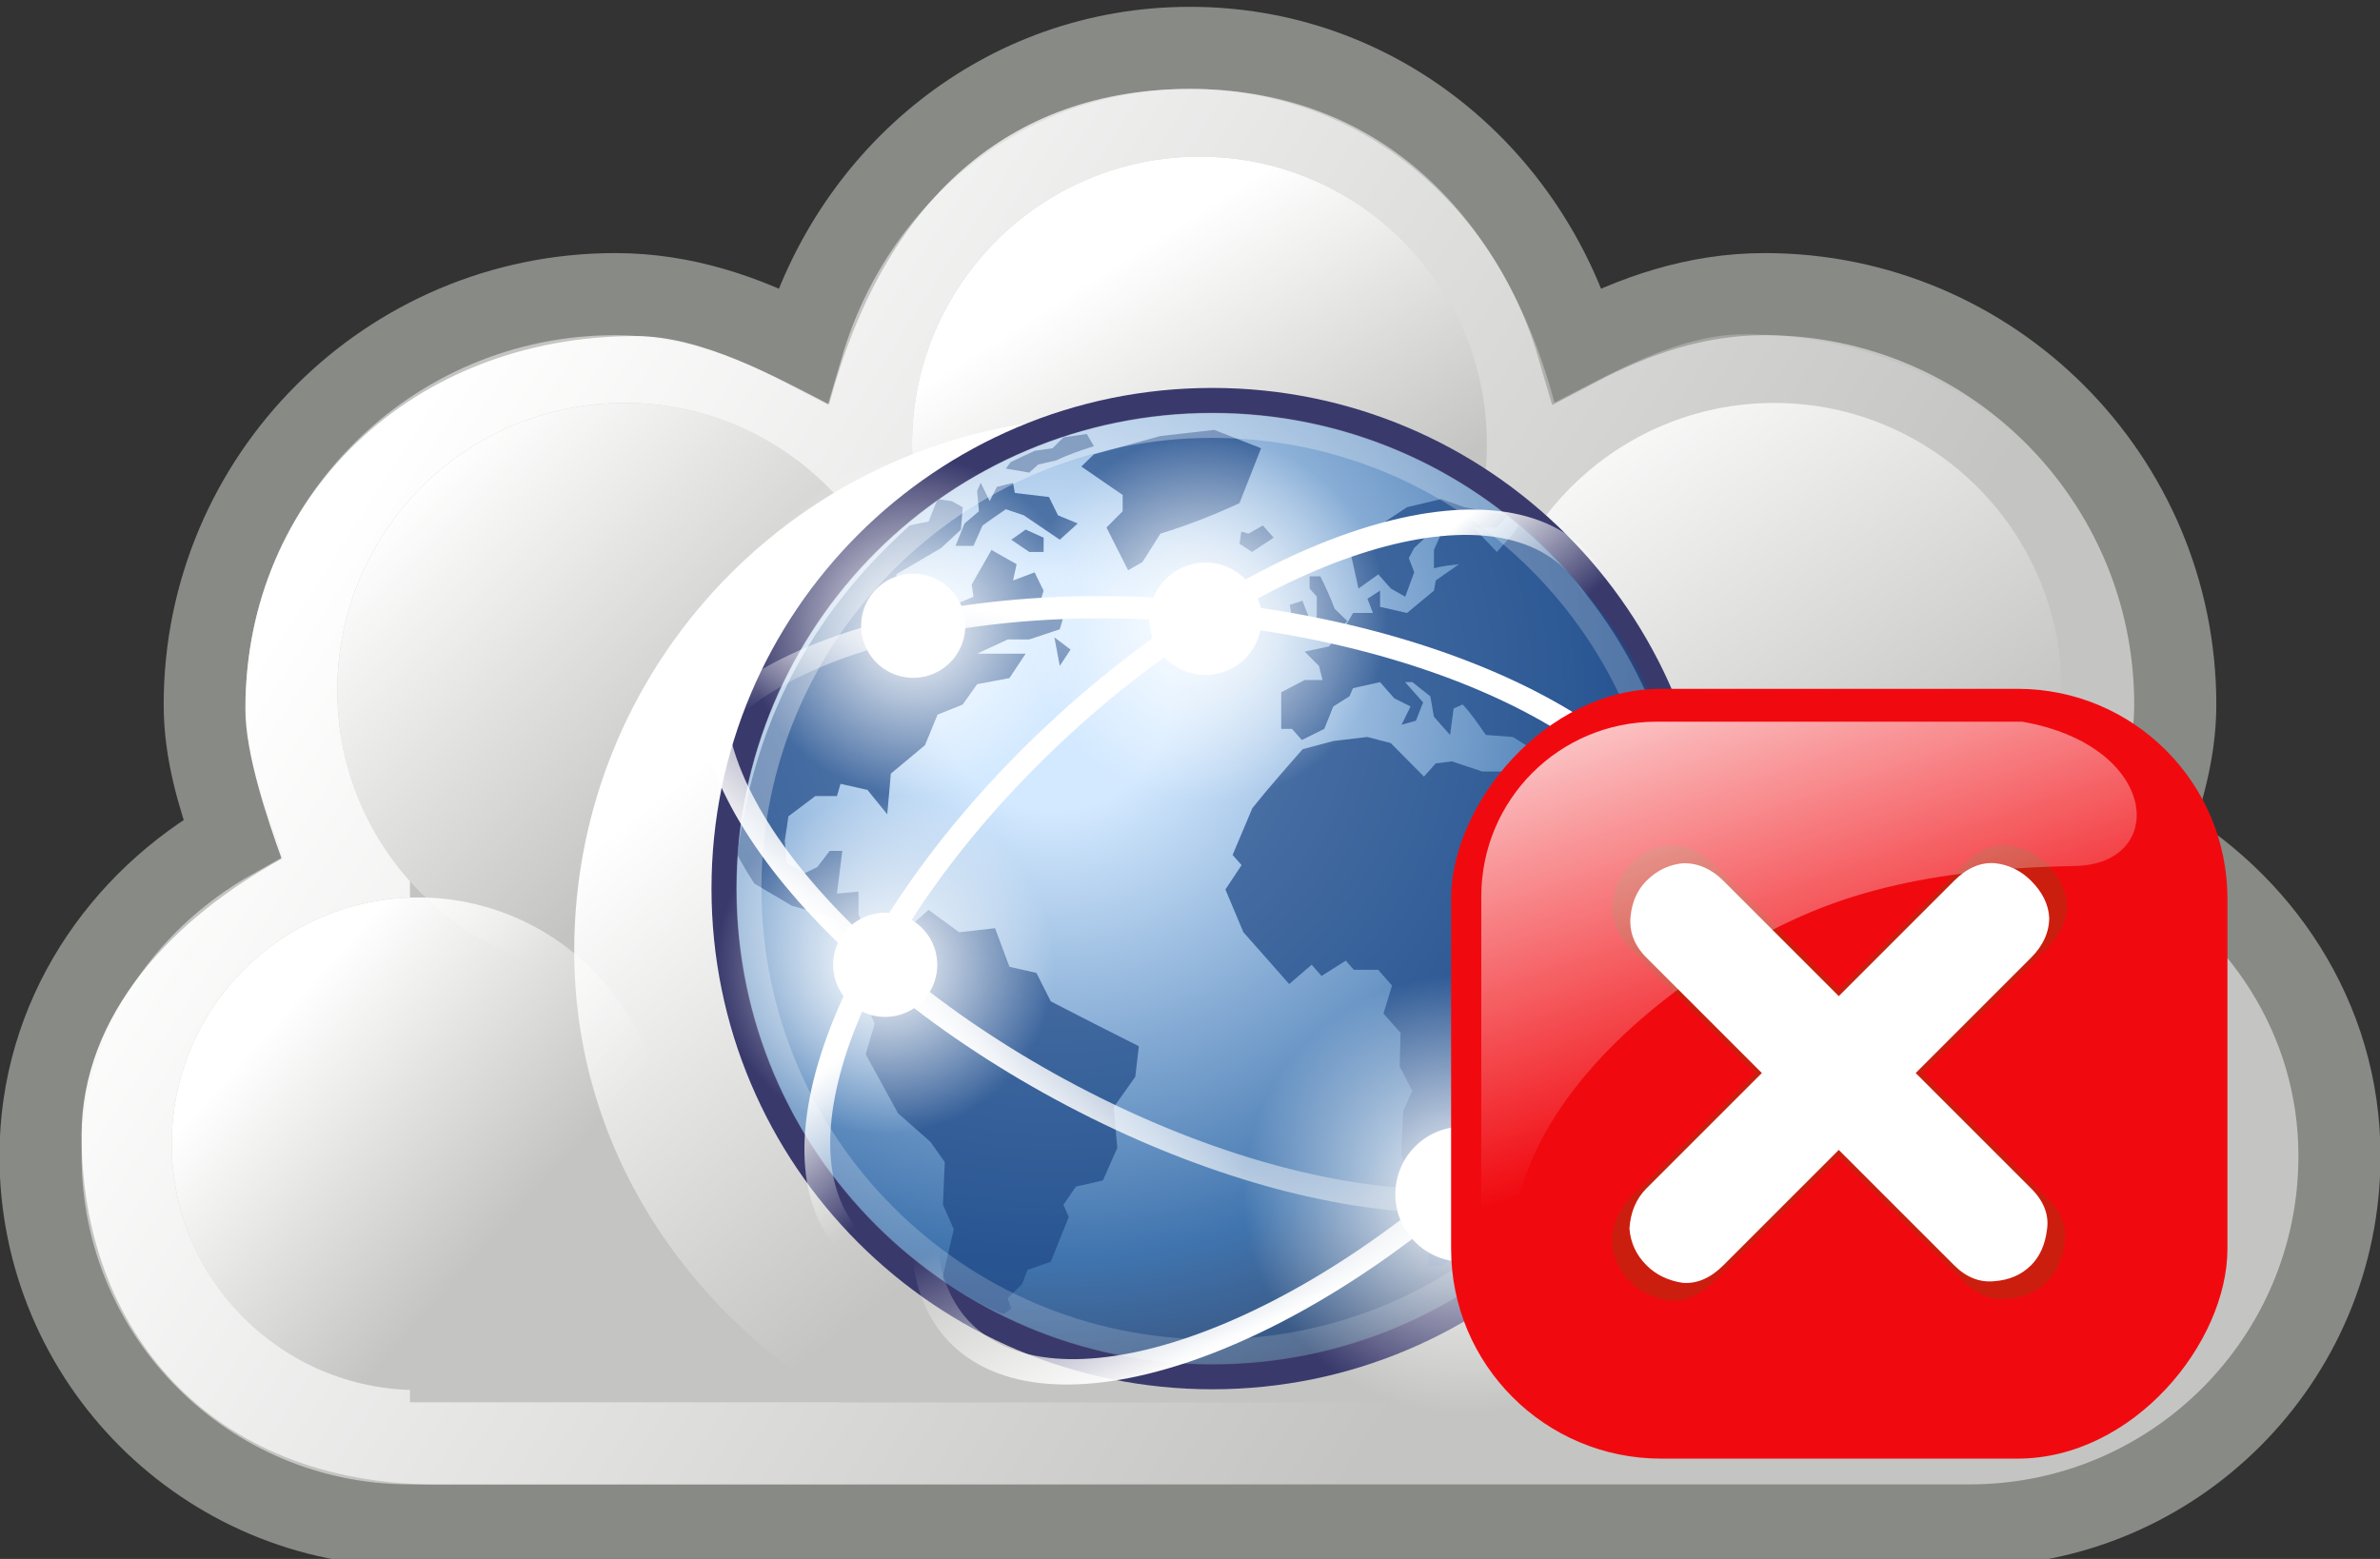 <?xml version="1.0" encoding="UTF-8" standalone="no"?>
<!-- Created with Inkscape (http://www.inkscape.org/) -->

<svg
   xmlns:dc="http://purl.org/dc/elements/1.1/"
   xmlns:cc="http://creativecommons.org/ns#"
   xmlns:rdf="http://www.w3.org/1999/02/22-rdf-syntax-ns#"
   xmlns:svg="http://www.w3.org/2000/svg"
   xmlns="http://www.w3.org/2000/svg"
   xmlns:xlink="http://www.w3.org/1999/xlink"
   xmlns:sodipodi="http://sodipodi.sourceforge.net/DTD/sodipodi-0.dtd"
   xmlns:inkscape="http://www.inkscape.org/namespaces/inkscape"
   width="123.835"
   height="81.133"
   id="svg3263"
   version="1.1"
   inkscape:version="0.48.4 r9939"
   sodipodi:docname="cloud_3_alerta.svg">
  <rect width="100%" height="100%" fill="#333333" stroke="none"/>
  <title
     id="title3639">World Wide Web</title>
  <defs
     id="defs3265">
    <linearGradient
       y2="-436.831"
       x2="288.9"
       y1="-441.233"
       x1="284.802"
       gradientUnits="userSpaceOnUse"
       id="linearGradient6724"
       xlink:href="#linearGradient6538"
       inkscape:collect="always" />
    <linearGradient
       id="linearGradient6549"
       inkscape:collect="always">
      <stop
         id="stop6551"
         offset="0"
         style="stop-color:#ffffff;stop-opacity:1;" />
      <stop
         id="stop6553"
         offset="1"
         style="stop-color:#ffffff;stop-opacity:0;" />
    </linearGradient>
    <linearGradient
       y2="-436.707"
       x2="289.766"
       y1="-439.484"
       x1="286.666"
       gradientUnits="userSpaceOnUse"
       id="linearGradient6722"
       xlink:href="#linearGradient6549"
       inkscape:collect="always" />
    <linearGradient
       id="linearGradient6527"
       inkscape:collect="always">
      <stop
         id="stop6530"
         offset="0"
         style="stop-color:#ffffff;stop-opacity:1;" />
      <stop
         id="stop6532"
         offset="1"
         style="stop-color:#ffffff;stop-opacity:0;" />
    </linearGradient>
    <linearGradient
       y2="-431.918"
       x2="279.975"
       y1="-437.105"
       x1="275.942"
       gradientUnits="userSpaceOnUse"
       id="linearGradient6720"
       xlink:href="#linearGradient6527"
       inkscape:collect="always" />
    <linearGradient
       id="linearGradient6538"
       inkscape:collect="always">
      <stop
         id="stop6540"
         offset="0"
         style="stop-color:#ffffff;stop-opacity:1;" />
      <stop
         id="stop6542"
         offset="1"
         style="stop-color:#ffffff;stop-opacity:0;" />
    </linearGradient>
    <linearGradient
       y2="-436.443"
       x2="289.391"
       y1="-439.939"
       x1="285.941"
       gradientUnits="userSpaceOnUse"
       id="linearGradient6718"
       xlink:href="#linearGradient6538"
       inkscape:collect="always" />
    <linearGradient
       id="linearGradient6513"
       inkscape:collect="always">
      <stop
         id="stop6515"
         offset="0"
         style="stop-color:#ffffff;stop-opacity:1;" />
      <stop
         id="stop6517"
         offset="1"
         style="stop-color:#ffffff;stop-opacity:0;" />
    </linearGradient>
    <linearGradient
       y2="-436.145"
       x2="289.854"
       y1="-441.291"
       x1="286.512"
       gradientUnits="userSpaceOnUse"
       id="linearGradient6716"
       xlink:href="#linearGradient6513"
       inkscape:collect="always" />
    <linearGradient
       id="linearGradient6497"
       inkscape:collect="always">
      <stop
         id="stop6499"
         offset="0"
         style="stop-color:#ffffff;stop-opacity:1;" />
      <stop
         id="stop6501"
         offset="1"
         style="stop-color:#ffffff;stop-opacity:0;" />
    </linearGradient>
    <linearGradient
       y2="-436.322"
       x2="289.676"
       y1="-439.753"
       x1="287.517"
       gradientUnits="userSpaceOnUse"
       id="linearGradient6714"
       xlink:href="#linearGradient6497"
       inkscape:collect="always" />
    <linearGradient
       id="linearGradient6470"
       inkscape:collect="always">
      <stop
         id="stop6472"
         offset="0"
         style="stop-color:#ffffff;stop-opacity:1;" />
      <stop
         id="stop6474"
         offset="1"
         style="stop-color:#ffffff;stop-opacity:0;" />
    </linearGradient>
    <linearGradient
       y2="-431.97"
       x2="285.029"
       y1="-441.052"
       x1="271.022"
       gradientUnits="userSpaceOnUse"
       id="linearGradient6712"
       xlink:href="#linearGradient6470"
       inkscape:collect="always" />
    <linearGradient
       y2="21.336"
       x2="-21.962"
       y1="15.649"
       x1="-21.659"
       gradientUnits="userSpaceOnUse"
       id="linearGradient6019"
       xlink:href="#linearGradient6001"
       inkscape:collect="always" />
    <linearGradient
       y2="22.662"
       x2="-22.114"
       y1="28.338"
       x1="-22.823"
       gradientUnits="userSpaceOnUse"
       id="linearGradient6015"
       xlink:href="#linearGradient6001"
       inkscape:collect="always" />
    <linearGradient
       y2="22.662"
       x2="-22.114"
       y1="30.057"
       x1="-25.176"
       gradientUnits="userSpaceOnUse"
       id="linearGradient6011"
       xlink:href="#linearGradient6001"
       inkscape:collect="always" />
    <linearGradient
       gradientUnits="userSpaceOnUse"
       y2="21.042"
       x2="-22.252"
       y1="30.057"
       x1="-25.176"
       id="linearGradient6007"
       xlink:href="#linearGradient6001"
       inkscape:collect="always" />
    <radialGradient
       r="6.718"
       fy="12.493"
       fx="12.071"
       cy="12.493"
       cx="12.071"
       gradientUnits="userSpaceOnUse"
       id="radialGradient5989"
       xlink:href="#linearGradient4825"
       inkscape:collect="always" />
    <radialGradient
       r="6.718"
       fy="12.493"
       fx="12.071"
       cy="12.493"
       cx="12.071"
       gradientUnits="userSpaceOnUse"
       id="radialGradient5987"
       xlink:href="#linearGradient4825"
       inkscape:collect="always" />
    <radialGradient
       r="6.718"
       fy="12.493"
       fx="12.071"
       cy="12.493"
       cx="12.071"
       gradientUnits="userSpaceOnUse"
       id="radialGradient5985"
       xlink:href="#linearGradient4825"
       inkscape:collect="always" />
    <radialGradient
       r="6.718"
       fy="12.493"
       fx="12.071"
       cy="12.493"
       cx="12.071"
       gradientUnits="userSpaceOnUse"
       id="radialGradient5983"
       xlink:href="#linearGradient4825"
       inkscape:collect="always" />
    <radialGradient
       gradientUnits="userSpaceOnUse"
       r="43.527"
       fy="12.142"
       fx="15.601"
       cy="12.142"
       cx="15.601"
       gradientTransform="scale(1,1)"
       id="radialGradient4132"
       xlink:href="#linearGradient4126"
       inkscape:collect="always" />
    <radialGradient
       gradientUnits="userSpaceOnUse"
       r="12.289"
       fy="63.965"
       fx="15.116"
       cy="63.965"
       cx="15.116"
       gradientTransform="scale(1.644,0.608)"
       id="radialGradient4120"
       xlink:href="#linearGradient4114"
       inkscape:collect="always" />
    <radialGradient
       gradientUnits="userSpaceOnUse"
       r="29.993"
       fy="15.716"
       fx="18.248"
       cy="15.716"
       cx="18.248"
       gradientTransform="scale(1,1)"
       id="radialGradient3968"
       xlink:href="#linearGradient3962"
       inkscape:collect="always" />
    <linearGradient
       id="linearGradient3962">
      <stop
         id="stop3964"
         offset="0"
         style="stop-color:#d3e9ff;stop-opacity:1;" />
      <stop
         id="stop4134"
         offset="0.155"
         style="stop-color:#d3e9ff;stop-opacity:1;" />
      <stop
         id="stop4346"
         offset="0.75"
         style="stop-color:#4074ae;stop-opacity:1;" />
      <stop
         id="stop3966"
         offset="1"
         style="stop-color:#36486c;stop-opacity:1;" />
    </linearGradient>
    <linearGradient
       id="linearGradient4114"
       inkscape:collect="always">
      <stop
         id="stop4116"
         offset="0"
         style="stop-color:#000000;stop-opacity:1;" />
      <stop
         id="stop4118"
         offset="1"
         style="stop-color:#000000;stop-opacity:0;" />
    </linearGradient>
    <linearGradient
       id="linearGradient4126">
      <stop
         id="stop4128"
         offset="0"
         style="stop-color:#ffffff;stop-opacity:1;" />
      <stop
         id="stop4130"
         offset="1"
         style="stop-color:#ffffff;stop-opacity:0.165;" />
    </linearGradient>
    <linearGradient
       id="linearGradient4825"
       inkscape:collect="always">
      <stop
         id="stop4827"
         offset="0"
         style="stop-color:#ffffff;stop-opacity:1;" />
      <stop
         id="stop4829"
         offset="1"
         style="stop-color:#ffffff;stop-opacity:0;" />
    </linearGradient>
    <linearGradient
       id="linearGradient6001"
       inkscape:collect="always">
      <stop
         id="stop6003"
         offset="0"
         style="stop-color:#ffffff;stop-opacity:1;" />
      <stop
         id="stop6005"
         offset="1"
         style="stop-color:#ffffff;stop-opacity:0;" />
    </linearGradient>
    <inkscape:perspective
       id="perspective95"
       inkscape:persp3d-origin="24 : 16 : 1"
       inkscape:vp_z="48 : 24 : 1"
       inkscape:vp_y="0 : 1000 : 0"
       inkscape:vp_x="0 : 24 : 1"
       sodipodi:type="inkscape:persp3d" />
    <linearGradient
       id="SVGID_1_"
       gradientUnits="userSpaceOnUse"
       x1="306"
       y1="-333"
       x2="306"
       y2="-373"
       gradientTransform="matrix(1,0,0,-1,-285,-332)">
      <stop
         offset="0"
         style="stop-color:#5DF24F"
         id="stop7" />
      <stop
         offset="1"
         style="stop-color:#2A9C06"
         id="stop9" />
    </linearGradient>
    <linearGradient
       inkscape:collect="always"
       xlink:href="#linearGradient2555"
       id="linearGradient2026"
       gradientUnits="userSpaceOnUse"
       gradientTransform="matrix(-0.657,0,0,0.657,-16.966,114.629)"
       x1="-344.153"
       y1="274.711"
       x2="-395.849"
       y2="425.4" />
    <linearGradient
       inkscape:collect="always"
       id="linearGradient2555">
      <stop
         style="stop-color:#ffffff;stop-opacity:1;"
         offset="0"
         id="stop2557" />
      <stop
         style="stop-color:#ffffff;stop-opacity:0;"
         offset="1"
         id="stop2559" />
    </linearGradient>
    <linearGradient
       y2="425.4"
       x2="-395.849"
       y1="274.711"
       x1="-344.153"
       gradientTransform="matrix(-0.657,0,0,0.657,-16.966,114.629)"
       gradientUnits="userSpaceOnUse"
       id="linearGradient4179"
       xlink:href="#linearGradient2555"
       inkscape:collect="always" />
  </defs>
  <sodipodi:namedview
     id="base"
     pagecolor="#ffffff"
     bordercolor="#666666"
     borderopacity="1.0"
     inkscape:pageopacity="0.0"
     inkscape:pageshadow="2"
     inkscape:zoom="3.959798"
     inkscape:cx="75.057121"
     inkscape:cy="36.973747"
     inkscape:document-units="px"
     inkscape:current-layer="layer1"
     showgrid="false"
     inkscape:showpageshadow="false"
     fit-margin-top="0"
     fit-margin-left="0"
     fit-margin-right="0"
     fit-margin-bottom="0"
     inkscape:window-width="1600"
     inkscape:window-height="838"
     inkscape:window-x="-8"
     inkscape:window-y="-8"
     inkscape:window-maximized="1" />
  <g
     inkscape:label="Layer 1"
     inkscape:groupmode="layer"
     id="layer1"
     transform="translate(-342.143,-526.081)">
    <g
       id="g3554">
      <g
         inkscape:label="Layer 1"
         id="layer1-7"
         transform="matrix(0.826,0,0,0.826,222.023,141.734)">
        <g
           id="g6668"
           transform="matrix(5.172,0,0,5.172,-1230.362,2772.453)">
          <path
             inkscape:connector-curvature="0"
             sodipodi:nodetypes="ccsscsssscsscc"
             id="path6670"
             d="m 280.5,-445.5 c -2.271,0 -4.11,1.55 -4.719,3.625 -0.693,-0.364 -1.445,-0.625 -2.281,-0.625 -2.76,0 -5,2.24 -5,5 0,0.579 0.163,1.108 0.344,1.625 -1.373,0.771 -2.344,2.189 -2.344,3.875 0,2.484 2.016,4.5 4.5,4.5 0.177,0 18.823,0 19,0 2.484,0 4.5,-2.016 4.5,-4.5 0,-1.686 -0.97,-3.104 -2.344,-3.875 0.181,-0.517 0.344,-1.046 0.344,-1.625 0,-2.76 -2.24,-5 -5,-5 -0.837,0 -1.588,0.261 -2.281,0.625 -0.609,-2.075 -2.448,-3.625 -4.719,-3.625 z"
             style="fill:#c4c5c2;fill-opacity:1;stroke:#888a85;stroke-width:1;stroke-linecap:butt;stroke-linejoin:miter;stroke-miterlimit:2;stroke-opacity:1;stroke-dasharray:none;stroke-dashoffset:0" />
          <path
             inkscape:connector-curvature="0"
             sodipodi:nodetypes="ccsscsssscsscc"
             id="path6672"
             d="m 280.5,-445 c -2.19,0 -3.724,1.336 -4.396,3.844 -0.668,-0.344 -1.548,-0.833 -2.354,-0.833 -2.717,0 -4.755,1.939 -4.755,4.546 0,0.547 0.267,1.333 0.442,1.822 -1.324,0.728 -2.437,1.891 -2.437,3.373 0,2.346 1.546,4.25 4.339,4.25 0.171,0 18.151,0 18.321,0 2.771,0 4.339,-1.904 4.339,-4.25 0,-1.592 -1.112,-2.667 -2.437,-3.395 0.175,-0.489 0.464,-1.253 0.464,-1.8 0,-2.607 -2.116,-4.568 -4.777,-4.568 -0.807,0 -1.642,0.49 -2.31,0.833 C 284.291,-443.6 282.69,-445 280.5,-445 z"
             style="fill:url(#linearGradient6712);fill-opacity:1;stroke:none" />
          <g
             id="g6674">
            <path
               sodipodi:type="arc"
               style="fill:#c4c5c2;fill-opacity:1;stroke:none"
               id="path6676"
               sodipodi:cx="288.375"
               sodipodi:cy="-437.59375"
               sodipodi:rx="3.3125"
               sodipodi:ry="3.3125"
               d="m 291.688,-437.594 c 0,1.829 -1.483,3.312 -3.312,3.312 -1.829,0 -3.312,-1.483 -3.312,-3.312 0,-1.829 1.483,-3.312 3.312,-3.312 1.829,0 3.312,1.483 3.312,3.312 z"
               transform="matrix(1.057,0,0,1.057,-24.198,21.863)" />
            <path
               sodipodi:type="arc"
               style="fill:url(#linearGradient6714);fill-opacity:1;stroke:none"
               id="path6678"
               sodipodi:cx="288.375"
               sodipodi:cy="-437.59375"
               sodipodi:rx="3.3125"
               sodipodi:ry="3.3125"
               d="m 291.688,-437.594 c 0,1.829 -1.483,3.312 -3.312,3.312 -1.829,0 -3.312,-1.483 -3.312,-3.312 0,-1.829 1.483,-3.312 3.312,-3.312 1.829,0 3.312,1.483 3.312,3.312 z"
               transform="matrix(1.057,0,0,1.057,-24.198,21.863)" />
          </g>
          <rect
             y="-438"
             x="271"
             height="9"
             width="20"
             id="rect6680"
             style="fill:#c4c5c2;fill-opacity:1;stroke:none" />
          <path
             transform="matrix(0.906,0,0,0.906,9.83,-35.689)"
             d="m 291.688,-437.594 c 0,1.829 -1.483,3.312 -3.312,3.312 -1.829,0 -3.312,-1.483 -3.312,-3.312 0,-1.829 1.483,-3.312 3.312,-3.312 1.829,0 3.312,1.483 3.312,3.312 z"
             sodipodi:ry="3.3125"
             sodipodi:rx="3.3125"
             sodipodi:cy="-437.59375"
             sodipodi:cx="288.375"
             id="path6682"
             style="fill:#c4c5c2;fill-opacity:1;stroke:none"
             sodipodi:type="arc" />
          <g
             id="g6684">
            <path
               sodipodi:type="arc"
               style="fill:#c4c5c2;fill-opacity:1;stroke:none"
               id="path6686"
               sodipodi:cx="288.375"
               sodipodi:cy="-437.59375"
               sodipodi:rx="3.3125"
               sodipodi:ry="3.3125"
               d="m 291.688,-437.594 c 0,1.829 -1.483,3.312 -3.312,3.312 -1.829,0 -3.312,-1.483 -3.312,-3.312 0,-1.829 1.483,-3.312 3.312,-3.312 1.829,0 3.312,1.483 3.312,3.312 z"
               transform="matrix(1.057,0,0,1.057,-17.198,24.863)" />
            <path
               sodipodi:type="arc"
               style="fill:url(#linearGradient6716);fill-opacity:1;stroke:none"
               id="path6688"
               sodipodi:cx="288.375"
               sodipodi:cy="-437.59375"
               sodipodi:rx="3.3125"
               sodipodi:ry="3.3125"
               d="m 291.688,-437.594 c 0,1.829 -1.483,3.312 -3.312,3.312 -1.829,0 -3.312,-1.483 -3.312,-3.312 0,-1.829 1.483,-3.312 3.312,-3.312 1.829,0 3.312,1.483 3.312,3.312 z"
               transform="matrix(1.057,0,0,1.057,-17.198,24.863)" />
          </g>
          <g
             id="g6690">
            <path
               sodipodi:type="arc"
               style="fill:#c4c5c2;fill-opacity:1;stroke:none"
               id="path6692"
               sodipodi:cx="288.375"
               sodipodi:cy="-437.59375"
               sodipodi:rx="3.3125"
               sodipodi:ry="3.3125"
               d="m 291.688,-437.594 c 0,1.829 -1.483,3.312 -3.312,3.312 -1.829,0 -3.312,-1.483 -3.312,-3.312 0,-1.829 1.483,-3.312 3.312,-3.312 1.829,0 3.312,1.483 3.312,3.312 z"
               transform="matrix(1.057,0,0,1.057,-31.198,24.863)" />
            <path
               sodipodi:type="arc"
               style="fill:url(#linearGradient6718);fill-opacity:1;stroke:none"
               id="path6694"
               sodipodi:cx="288.375"
               sodipodi:cy="-437.59375"
               sodipodi:rx="3.3125"
               sodipodi:ry="3.3125"
               d="m 291.688,-437.594 c 0,1.829 -1.483,3.312 -3.312,3.312 -1.829,0 -3.312,-1.483 -3.312,-3.312 0,-1.829 1.483,-3.312 3.312,-3.312 1.829,0 3.312,1.483 3.312,3.312 z"
               transform="matrix(1.057,0,0,1.057,-31.198,24.863)" />
          </g>
          <g
             transform="translate(-1,0)"
             id="g6696">
            <path
               inkscape:connector-curvature="0"
               style="fill:#c4c5c2;fill-opacity:1;stroke:none"
               d="m 280.469,-440.969 c -3.579,0 -6.469,2.921 -6.469,6.5 0,2.371 1.349,4.338 3.25,5.469 l 6.469,0 c 1.901,-1.131 3.25,-3.129 3.25,-5.5 0,-3.579 -2.921,-6.469 -6.5,-6.469 z"
               id="path6698" />
            <path
               inkscape:connector-curvature="0"
               style="fill:url(#linearGradient6720);fill-opacity:1;stroke:none"
               d="m 280.5,-441 c -3.588,0 -6.5,2.912 -6.5,6.5 0,2.376 1.345,4.366 3.25,5.5 l 6.5,0 c 1.905,-1.134 3.25,-3.124 3.25,-5.5 0,-3.588 -2.912,-6.5 -6.5,-6.5 z"
               id="path6700" />
          </g>
          <path
             transform="matrix(0.906,0,0,0.906,9.83,-35.689)"
             d="m 291.688,-437.594 c 0,1.829 -1.483,3.312 -3.312,3.312 -1.829,0 -3.312,-1.483 -3.312,-3.312 0,-1.829 1.483,-3.312 3.312,-3.312 1.829,0 3.312,1.483 3.312,3.312 z"
             sodipodi:ry="3.3125"
             sodipodi:rx="3.3125"
             sodipodi:cy="-437.59375"
             sodipodi:cx="288.375"
             id="path6702"
             style="fill:url(#linearGradient6722);fill-opacity:1;stroke:none"
             sodipodi:type="arc" />
          <path
             inkscape:connector-curvature="0"
             sodipodi:nodetypes="ccss"
             id="path6704"
             d="m 292.956,-437.334 c -0.002,2.685 -3.269,3.714 -3.269,3.714 0,0 2.349,-1.626 2.337,-3.705 0,0 0.932,-0.009 0.932,-0.009 z"
             style="fill:#888a85;fill-opacity:1;fill-rule:evenodd;stroke:none" />
          <g
             transform="matrix(1.143,0,0,1.143,-28.571,67)"
             id="g6706">
            <path
               sodipodi:type="arc"
               style="fill:#c4c5c2;fill-opacity:1;stroke:none"
               id="path6708"
               sodipodi:cx="288.375"
               sodipodi:cy="-437.59375"
               sodipodi:rx="3.3125"
               sodipodi:ry="3.3125"
               d="m 291.688,-437.594 c 0,1.829 -1.483,3.312 -3.312,3.312 -1.829,0 -3.312,-1.483 -3.312,-3.312 0,-1.829 1.483,-3.312 3.312,-3.312 1.829,0 3.312,1.483 3.312,3.312 z"
               transform="matrix(1.057,0,0,1.057,-31.198,24.863)" />
            <path
               sodipodi:type="arc"
               style="fill:url(#linearGradient6724);fill-opacity:1;stroke:none"
               id="path6710"
               sodipodi:cx="288.375"
               sodipodi:cy="-437.59375"
               sodipodi:rx="3.3125"
               sodipodi:ry="3.3125"
               d="m 291.688,-437.594 c 0,1.829 -1.483,3.312 -3.312,3.312 -1.829,0 -3.312,-1.483 -3.312,-3.312 0,-1.829 1.483,-3.312 3.312,-3.312 1.829,0 3.312,1.483 3.312,3.312 z"
               transform="matrix(1.057,0,0,1.057,-31.198,24.863)" />
          </g>
        </g>
      </g>
      <g
         transform="matrix(1.31,0,0,1.31,373.034,541.561)"
         id="layer1-0"
         inkscape:label="Layer 1">
        <path
           inkscape:connector-curvature="0"
           style="fill:url(#radialGradient3968);fill-opacity:1;fill-rule:nonzero;stroke:#39396c;stroke-miterlimit:4;stroke-opacity:1"
           d="m 43.96,23.485 c 0,10.71 -8.682,19.392 -19.39,19.392 -10.709,0 -19.391,-8.682 -19.391,-19.392 0,-10.709 8.682,-19.39 19.391,-19.39 10.708,0 19.39,8.681 19.39,19.39 l 0,0 z"
           id="path3214" />
        <g
           id="g4136"
           style="fill:#204a87;fill-opacity:0.713;fill-rule:nonzero;stroke:none"
           transform="matrix(0.982,0,0,0.982,0.121,0.233)">
          <g
             id="g4138"
             style="fill:#204a87">
            <g
               id="g4142"
               style="fill:#204a87">
              <path
                 inkscape:connector-curvature="0"
                 d="m 44.071,20.714 c 0,0.263 0,0 0,0 l -0.545,0.617 c -0.334,-0.394 -0.709,-0.725 -1.09,-1.07 l -0.836,0.123 -0.764,-0.863 0,1.068 0.654,0.495 0.435,0.493 0.582,-0.658 c 0.146,0.274 0.291,0.549 0.436,0.823 l 0,0.822 -0.655,0.74 -1.199,0.823 -0.908,0.906 -0.582,-0.66 0.291,-0.74 -0.581,-0.658 -0.981,-2.098 -0.836,-0.945 -0.219,0.246 0.328,1.193 0.617,0.699 c 0.352,1.018 0.701,1.99 1.164,2.963 0.718,0 1.395,-0.076 2.107,-0.166 l 0,0.576 -0.872,2.139 -0.8,0.904 -0.654,1.4 c 0,0.768 0,1.535 0,2.303 l 0.219,0.906 -0.363,0.41 -0.801,0.494 -0.836,0.699 0.691,0.781 -0.945,0.824 0.182,0.533 -1.418,1.605 -0.944,0 -0.8,0.494 -0.51,0 0,-0.658 -0.217,-1.318 c -0.281,-0.826 -0.574,-1.647 -0.872,-2.467 0,-0.606 0.036,-1.205 0.072,-1.81 l 0.364,-0.822 -0.51,-0.988 0.037,-1.357 -0.691,-0.781 0.346,-1.131 -0.562,-0.638 -0.982,0 -0.327,-0.37 -0.981,0.618 -0.399,-0.454 -0.909,0.782 c -0.617,-0.7 -1.235,-1.399 -1.853,-2.098 l -0.727,-1.728 0.654,-0.986 -0.363,-0.411 0.799,-1.894 c 0.656,-0.816 1.342,-1.6 2.035,-2.386 l 1.236,-0.329 1.381,-0.164 0.945,0.247 1.345,1.356 0.473,-0.534 0.653,-0.082 1.236,0.411 0.945,0 0.654,-0.576 0.291,-0.411 -0.655,-0.411 -1.091,-0.082 c -0.303,-0.42 -0.584,-0.861 -0.943,-1.234 l -0.364,0.164 -0.145,1.07 -0.654,-0.74 -0.144,-0.824 -0.727,-0.574 -0.292,0 0.728,0.822 -0.291,0.74 -0.581,0.164 0.363,-0.74 -0.655,-0.328 -0.58,-0.658 -1.092,0.246 -0.144,0.328 -0.654,0.412 -0.363,0.905 -0.908,0.452 -0.4,-0.452 -0.435,0 0,-1.481 0.945,-0.494 0.727,0 -0.146,-0.575 -0.58,-0.576 0.981,-0.206 0.545,-0.616 0.435,-0.741 0.801,0 -0.219,-0.575 0.51,-0.329 0,0.658 1.09,0.246 1.09,-0.904 0.073,-0.412 0.944,-0.658 c -0.342,0.043 -0.684,0.074 -1.018,0.165 l 0,-0.741 0.363,-0.823 -0.363,0 -0.798,0.74 -0.219,0.412 0.219,0.577 -0.364,0.986 -0.581,-0.329 -0.508,-0.575 -0.801,0.575 -0.291,-1.316 1.381,-0.905 0,-0.494 0.873,-0.576 1.381,-0.33 0.945,0.33 1.744,0.329 -0.435,0.493 -0.945,0 0.945,0.987 0.727,-0.822 0.221,-0.362 c 0,0 2.787,2.498 4.38,5.231 1.593,2.733 2.341,5.955 2.341,6.609 z"
                 id="path4144"
                 style="fill:#204a87" />
            </g>
          </g>
          <g
             id="g4146"
             style="fill:#204a87">
            <g
               id="g4150"
               style="fill:#204a87">
              <path
                 inkscape:connector-curvature="0"
                 d="m 26.07,9.236 -0.073,0.493 0.51,0.329 0.871,-0.576 -0.435,-0.494 -0.582,0.33 -0.29,-0.083"
                 id="path4152"
                 style="fill:#204a87" />
            </g>
          </g>
          <g
             id="g4154"
             style="fill:#204a87">
            <g
               id="g4158"
               style="fill:#204a87">
              <path
                 inkscape:connector-curvature="0"
                 d="m 26.87,5.863 -1.891,-0.741 -2.18,0.247 -2.69,0.74 -0.509,0.494 1.672,1.151 0,0.658 -0.654,0.658 0.873,1.729 0.58,-0.33 0.729,-1.151 c 1.123,-0.347 2.13,-0.741 3.197,-1.234 l 0.873,-2.221"
                 id="path4160"
                 style="fill:#204a87" />
            </g>
          </g>
          <g
             id="g4162"
             style="fill:#204a87">
            <g
               id="g4166"
               style="fill:#204a87">
              <path
                 inkscape:connector-curvature="0"
                 d="m 28.833,12.775 -0.291,-0.741 -0.51,0.165 0.146,0.904 0.654,-0.328"
                 id="path4168"
                 style="fill:#204a87" />
            </g>
          </g>
          <g
             id="g4170"
             style="fill:#204a87">
            <g
               id="g4174"
               style="fill:#204a87">
              <path
                 inkscape:connector-curvature="0"
                 d="m 29.123,12.609 -0.145,0.988 0.8,-0.165 0.581,-0.575 -0.509,-0.494 C 29.679,11.908 29.482,11.483 29.268,11.046 l -0.435,0 0,0.493 0.29,0.329 0,0.74"
                 id="path4176"
                 style="fill:#204a87" />
            </g>
          </g>
          <g
             id="g4178"
             style="fill:#204a87">
            <g
               id="g4182"
               style="fill:#204a87">
              <path
                 inkscape:connector-curvature="0"
                 d="m 18.365,28.242 -0.582,-1.152 -1.09,-0.247 -0.582,-1.562 -1.454,0.164 -1.235,-0.904 -1.309,1.151 0,0.182 c -0.396,-0.114 -0.883,-0.13 -1.235,-0.347 l -0.291,-0.822 0,-0.905 -0.872,0.082 c 0.073,-0.576 0.145,-1.151 0.218,-1.728 l -0.509,0 -0.508,0.658 -0.509,0.246 -0.727,-0.41 -0.073,-0.905 0.145,-0.987 1.091,-0.822 0.872,0 0.145,-0.494 1.09,0.246 0.8,0.988 0.145,-1.647 1.381,-1.151 0.509,-1.234 1.018,-0.411 0.582,-0.822 1.308,-0.248 0.655,-0.986 c -0.654,0 -1.309,0 -1.963,0 l 1.236,-0.576 0.872,0 1.236,-0.412 0.145,-0.492 -0.436,-0.412 -0.509,-0.165 0.145,-0.493 -0.363,-0.74 -0.873,0.328 0.145,-0.658 -1.018,-0.576 -0.799,1.398 0.072,0.494 -0.799,0.33 -0.509,1.069 -0.218,-0.987 -1.381,-0.576 -0.218,-0.74 1.817,-1.07 0.8,-0.74 0.073,-0.905 -0.436,-0.247 -0.582,-0.083 -0.363,0.905 c 0,0 -0.608,0.119 -0.764,0.158 -1.996,1.839 -6.029,5.81 -6.966,13.306 0.037,0.174 0.679,1.182 0.679,1.182 l 1.526,0.904 1.526,0.412 0.655,0.823 1.017,0.74 0.582,-0.082 0.436,0.196 0,0.133 -0.581,1.563 -0.436,0.658 0.145,0.33 -0.363,1.232 1.309,2.387 1.308,1.152 0.582,0.822 -0.073,1.728 0.436,0.986 -0.436,1.893 c 0,0 -0.034,-0.012 0.021,0.178 0.056,0.19 2.329,1.451 2.474,1.344 0.144,-0.109 0.267,-0.205 0.267,-0.205 l -0.145,-0.41 0.581,-0.576 0.218,-0.576 0.945,-0.33 0.727,-1.81 -0.218,-0.492 0.508,-0.74 1.091,-0.248 0.582,-1.316 -0.145,-1.645 0.872,-1.234 0.145,-1.234 C 20.733,29.461 19.549,28.851 18.365,28.242"
                 id="path4184"
                 style="fill:#204a87" />
            </g>
          </g>
          <g
             id="g4186"
             style="fill:#204a87">
            <g
               id="g4190"
               style="fill:#204a87">
              <path
                 inkscape:connector-curvature="0"
                 d="m 16.766,9.565 0.727,0.494 0.582,0 0,-0.576 -0.727,-0.329 -0.582,0.411"
                 id="path4192"
                 style="fill:#204a87" />
            </g>
          </g>
          <g
             id="g4194"
             style="fill:#204a87">
            <g
               id="g4198"
               style="fill:#204a87">
              <path
                 inkscape:connector-curvature="0"
                 d="m 14.876,8.907 -0.364,0.905 0.727,0 0.364,-0.823 C 15.917,8.768 16.229,8.544 16.548,8.331 l 0.727,0.247 c 0.484,0.329 0.969,0.658 1.454,0.987 L 19.456,8.907 18.656,8.578 18.292,7.837 16.911,7.673 16.838,7.261 16.184,7.426 15.894,8.002 15.53,7.261 l -0.145,0.329 0.073,0.823 -0.582,0.494"
                 id="path4200"
                 style="fill:#204a87" />
            </g>
          </g>
          <g
             id="g4202"
             style="fill:#204a87">
            <g
               style="opacity:0.75;fill:#204a87"
               id="g4204">
              <path
                 inkscape:connector-curvature="0"
                 id="path4206"
                 d=""
                 style="fill:#204a87" />
            </g>
            <g
               id="g4208"
               style="fill:#204a87">
              <path
                 inkscape:connector-curvature="0"
                 id="path4210"
                 d=""
                 style="fill:#204a87" />
            </g>
          </g>
          <g
             id="g4212"
             style="fill:#204a87">
            <g
               style="opacity:0.75;fill:#204a87"
               id="g4214">
              <path
                 inkscape:connector-curvature="0"
                 id="path4216"
                 d=""
                 style="fill:#204a87" />
            </g>
            <g
               id="g4218"
               style="fill:#204a87">
              <path
                 inkscape:connector-curvature="0"
                 id="path4220"
                 d=""
                 style="fill:#204a87" />
            </g>
          </g>
          <g
             id="g4222"
             style="fill:#204a87">
            <g
               id="g4226"
               style="fill:#204a87">
              <path
                 inkscape:connector-curvature="0"
                 d="M 17.492,6.85 17.856,6.521 18.583,6.356 c 0.498,-0.242 0.998,-0.405 1.526,-0.576 l -0.29,-0.494 -0.939,0.135 -0.443,0.442 -0.731,0.106 -0.65,0.305 -0.316,0.153 -0.193,0.258 0.944,0.164"
                 id="path4228"
                 style="fill:#204a87" />
            </g>
          </g>
          <g
             id="g4230"
             style="fill:#204a87">
            <g
               id="g4234"
               style="fill:#204a87">
              <path
                 inkscape:connector-curvature="0"
                 d="m 18.729,14.666 0.436,-0.658 -0.655,-0.493 0.218,1.151"
                 id="path4236"
                 style="fill:#204a87" />
            </g>
          </g>
        </g>
        <path
           inkscape:connector-curvature="0"
           style="opacity:0.396;fill:none;stroke:url(#radialGradient4132);stroke-miterlimit:4;stroke-opacity:1"
           d="m 42.975,23.486 c 0,10.166 -8.241,18.407 -18.406,18.407 -10.165,0 -18.406,-8.241 -18.406,-18.407 0,-10.165 8.241,-18.406 18.406,-18.406 10.164,0 18.406,8.24 18.406,18.406 l 0,0 z"
           id="path4122" />
        <path
           sodipodi:type="arc"
           style="color:#000000;fill:none;stroke:url(#linearGradient6007);stroke-width:0.882;stroke-linecap:round;stroke-linejoin:round;stroke-miterlimit:4;stroke-opacity:1;stroke-dasharray:none;stroke-dashoffset:0;marker:none;visibility:visible;display:inline;overflow:visible"
           id="path5991"
           sodipodi:cx="-18.561554"
           sodipodi:cy="21.041553"
           sodipodi:rx="15.733126"
           sodipodi:ry="9.4575529"
           d="m -2.828,21.042 c 0,5.223 -7.044,9.458 -15.733,9.458 -8.689,0 -15.733,-4.234 -15.733,-9.458 0,-5.223 7.044,-9.458 15.733,-9.458 8.689,0 15.733,4.234 15.733,9.458 z"
           inkscape:r_cx="true"
           inkscape:r_cy="true"
           transform="matrix(1.131,0.613,-0.477,0.879,54.091,16.044)" />
        <path
           transform="matrix(0.939,-0.879,0.683,0.73,32.314,-4.452)"
           inkscape:r_cy="true"
           inkscape:r_cx="true"
           d="m -2.828,21.042 c 0,5.223 -7.044,9.458 -15.733,9.458 -8.689,0 -15.733,-4.234 -15.733,-9.458 0,-5.223 7.044,-9.458 15.733,-9.458 8.689,0 15.733,4.234 15.733,9.458 z"
           sodipodi:ry="9.4575529"
           sodipodi:rx="15.733126"
           sodipodi:cy="21.041553"
           sodipodi:cx="-18.561554"
           id="path6009"
           style="color:#000000;fill:none;stroke:url(#linearGradient6011);stroke-width:0.882;stroke-linecap:round;stroke-linejoin:round;stroke-miterlimit:4;stroke-opacity:1;stroke-dasharray:none;stroke-dashoffset:0;marker:none;visibility:visible;display:inline;overflow:visible"
           sodipodi:type="arc" />
        <g
           inkscape:r_cy="true"
           inkscape:r_cx="true"
           transform="matrix(-1.046,0.767,0.767,1.046,35.617,-22.144)"
           id="g4933">
          <path
             transform="translate(14.95,22.93)"
             inkscape:r_cy="true"
             inkscape:r_cx="true"
             d="m 18.789,12.493 c 0,3.71 -3.008,6.718 -6.718,6.718 -3.71,0 -6.718,-3.008 -6.718,-6.718 0,-3.71 3.008,-6.718 6.718,-6.718 3.71,0 6.718,3.008 6.718,6.718 z"
             sodipodi:ry="6.7175145"
             sodipodi:rx="6.7175145"
             sodipodi:cy="12.493138"
             sodipodi:cx="12.071323"
             id="path4935"
             style="color:#000000;fill:url(#radialGradient5987);fill-opacity:1;fill-rule:evenodd;stroke:none;stroke-width:1;marker:none;visibility:visible;display:inline;overflow:visible"
             sodipodi:type="arc" />
          <path
             sodipodi:type="arc"
             style="color:#000000;fill:#ffffff;fill-opacity:1;fill-rule:evenodd;stroke:none;stroke-width:1;marker:none;visibility:visible;display:inline;overflow:visible"
             id="path4937"
             sodipodi:cx="12.071323"
             sodipodi:cy="12.493138"
             sodipodi:rx="6.7175145"
             sodipodi:ry="6.7175145"
             d="m 18.789,12.493 c 0,3.71 -3.008,6.718 -6.718,6.718 -3.71,0 -6.718,-3.008 -6.718,-6.718 0,-3.71 3.008,-6.718 6.718,-6.718 3.71,0 6.718,3.008 6.718,6.718 z"
             inkscape:r_cx="true"
             inkscape:r_cy="true"
             transform="matrix(0.308,0,0,0.308,23.3,31.572)" />
        </g>
        <path
           sodipodi:type="arc"
           style="color:#000000;fill:none;stroke:url(#linearGradient6015);stroke-width:0.882;stroke-linecap:round;stroke-linejoin:round;stroke-miterlimit:4;stroke-opacity:1;stroke-dasharray:none;stroke-dashoffset:0;marker:none;visibility:visible;display:inline;overflow:visible"
           id="path6013"
           sodipodi:cx="-18.561554"
           sodipodi:cy="21.041553"
           sodipodi:rx="15.733126"
           sodipodi:ry="9.4575529"
           d="m -2.828,21.042 c 0,5.223 -7.044,9.458 -15.733,9.458 -8.689,0 -15.733,-4.234 -15.733,-9.458 0,-5.223 7.044,-9.458 15.733,-9.458 8.689,0 15.733,4.234 15.733,9.458 z"
           inkscape:r_cx="true"
           inkscape:r_cy="true"
           transform="matrix(-1.28,-0.126,0.098,-0.995,-2.405,40.524)" />
        <path
           sodipodi:type="arc"
           style="color:#000000;fill:none;stroke:url(#linearGradient6019);stroke-width:0.902;stroke-linecap:round;stroke-linejoin:round;stroke-miterlimit:4;stroke-opacity:1;stroke-dasharray:none;stroke-dashoffset:0;marker:none;visibility:visible;display:inline;overflow:visible"
           id="path6017"
           sodipodi:cx="-18.561554"
           sodipodi:cy="21.041553"
           sodipodi:rx="15.733126"
           sodipodi:ry="9.4575529"
           d="m -2.828,21.042 c 0,5.223 -7.044,9.458 -15.733,9.458 -8.689,0 -15.733,-4.234 -15.733,-9.458 0,-5.223 7.044,-9.458 15.733,-9.458 8.689,0 15.733,4.234 15.733,9.458 z"
           inkscape:r_cx="true"
           inkscape:r_cy="true"
           transform="matrix(0.918,-0.859,0.668,0.713,27.633,-6.909)" />
        <g
           id="g5075"
           transform="matrix(-0.806,0.592,0.592,0.806,12.386,-18.029)"
           inkscape:r_cx="true"
           inkscape:r_cy="true">
          <path
             transform="translate(14.95,22.93)"
             inkscape:r_cy="true"
             inkscape:r_cx="true"
             d="m 18.789,12.493 c 0,3.71 -3.008,6.718 -6.718,6.718 -3.71,0 -6.718,-3.008 -6.718,-6.718 0,-3.71 3.008,-6.718 6.718,-6.718 3.71,0 6.718,3.008 6.718,6.718 z"
             sodipodi:ry="6.7175145"
             sodipodi:rx="6.7175145"
             sodipodi:cy="12.493138"
             sodipodi:cx="12.071323"
             id="path5077"
             style="color:#000000;fill:url(#radialGradient5983);fill-opacity:1;fill-rule:evenodd;stroke:none;stroke-width:1;marker:none;visibility:visible;display:inline;overflow:visible"
             sodipodi:type="arc" />
          <path
             sodipodi:type="arc"
             style="color:#000000;fill:#ffffff;fill-opacity:1;fill-rule:evenodd;stroke:none;stroke-width:1;marker:none;visibility:visible;display:inline;overflow:visible"
             id="path5079"
             sodipodi:cx="12.071323"
             sodipodi:cy="12.493138"
             sodipodi:rx="6.7175145"
             sodipodi:ry="6.7175145"
             d="m 18.789,12.493 c 0,3.71 -3.008,6.718 -6.718,6.718 -3.71,0 -6.718,-3.008 -6.718,-6.718 0,-3.71 3.008,-6.718 6.718,-6.718 3.71,0 6.718,3.008 6.718,6.718 z"
             inkscape:r_cx="true"
             inkscape:r_cy="true"
             transform="matrix(0.308,0,0,0.308,23.3,31.572)" />
        </g>
        <g
           inkscape:r_cy="true"
           inkscape:r_cx="true"
           transform="matrix(-0.806,0.592,0.592,0.806,13.499,-31.5)"
           id="g4945">
          <path
             sodipodi:type="arc"
             style="color:#000000;fill:url(#radialGradient5985);fill-opacity:1;fill-rule:evenodd;stroke:none;stroke-width:1;marker:none;visibility:visible;display:inline;overflow:visible"
             id="path4947"
             sodipodi:cx="12.071323"
             sodipodi:cy="12.493138"
             sodipodi:rx="6.7175145"
             sodipodi:ry="6.7175145"
             d="m 18.789,12.493 c 0,3.71 -3.008,6.718 -6.718,6.718 -3.71,0 -6.718,-3.008 -6.718,-6.718 0,-3.71 3.008,-6.718 6.718,-6.718 3.71,0 6.718,3.008 6.718,6.718 z"
             inkscape:r_cx="true"
             inkscape:r_cy="true"
             transform="translate(14.95,22.93)" />
          <path
             transform="matrix(0.308,0,0,0.308,23.3,31.572)"
             inkscape:r_cy="true"
             inkscape:r_cx="true"
             d="m 18.789,12.493 c 0,3.71 -3.008,6.718 -6.718,6.718 -3.71,0 -6.718,-3.008 -6.718,-6.718 0,-3.71 3.008,-6.718 6.718,-6.718 3.71,0 6.718,3.008 6.718,6.718 z"
             sodipodi:ry="6.7175145"
             sodipodi:rx="6.7175145"
             sodipodi:cy="12.493138"
             sodipodi:cx="12.071323"
             id="path4949"
             style="color:#000000;fill:#ffffff;fill-opacity:1;fill-rule:evenodd;stroke:none;stroke-width:1;marker:none;visibility:visible;display:inline;overflow:visible"
             sodipodi:type="arc" />
        </g>
        <g
           id="g4939"
           transform="matrix(-0.87,0.639,0.638,0.87,25.205,-35.313)"
           inkscape:r_cx="true"
           inkscape:r_cy="true">
          <path
             sodipodi:type="arc"
             style="color:#000000;fill:url(#radialGradient5989);fill-opacity:1;fill-rule:evenodd;stroke:none;stroke-width:1;marker:none;visibility:visible;display:inline;overflow:visible"
             id="path4941"
             sodipodi:cx="12.071323"
             sodipodi:cy="12.493138"
             sodipodi:rx="6.7175145"
             sodipodi:ry="6.7175145"
             d="m 18.789,12.493 c 0,3.71 -3.008,6.718 -6.718,6.718 -3.71,0 -6.718,-3.008 -6.718,-6.718 0,-3.71 3.008,-6.718 6.718,-6.718 3.71,0 6.718,3.008 6.718,6.718 z"
             inkscape:r_cx="true"
             inkscape:r_cy="true"
             transform="translate(14.95,22.93)" />
          <path
             transform="matrix(0.308,0,0,0.308,23.3,31.572)"
             inkscape:r_cy="true"
             inkscape:r_cx="true"
             d="m 18.789,12.493 c 0,3.71 -3.008,6.718 -6.718,6.718 -3.71,0 -6.718,-3.008 -6.718,-6.718 0,-3.71 3.008,-6.718 6.718,-6.718 3.71,0 6.718,3.008 6.718,6.718 z"
             sodipodi:ry="6.7175145"
             sodipodi:rx="6.7175145"
             sodipodi:cy="12.493138"
             sodipodi:cx="12.071323"
             id="path4943"
             style="color:#000000;fill:#ffffff;fill-opacity:1;fill-rule:evenodd;stroke:none;stroke-width:1;marker:none;visibility:visible;display:inline;overflow:visible"
             sodipodi:type="arc" />
        </g>
      </g>
    </g>
    <g
       transform="matrix(0.277,0,0,0.277,369.743,473.748)"
       id="g2071">
      <rect
         inkscape:export-ydpi="7.7063322"
         inkscape:export-xdpi="7.7063322"
         inkscape:export-filename="C:\Documents and Settings\Molumen\Desktop\path3511111.png"
         transform="scale(-1,1)"
         ry="39.431"
         rx="39.431"
         y="318.344"
         x="-318.761"
         height="144.637"
         width="145.824"
         id="rect3417"
         style="fill:#f00a10;fill-opacity:1;fill-rule:evenodd;stroke:none" />
      <g
         inkscape:export-ydpi="7.7063322"
         inkscape:export-xdpi="7.7063322"
         inkscape:export-filename="C:\Documents and Settings\Molumen\Desktop\path3511111.png"
         transform="matrix(0.657,0,0,0.657,-102.644,-95.387)"
         id="g3479">
        <path
           inkscape:connector-curvature="0"
           id="path3419"
           d="m 554.127,739.603 35.778,-35.778 c 3.748,-3.748 5.622,-7.894 5.622,-12.437 -0.227,-4.089 -2.101,-7.894 -5.622,-11.415 -3.18,-3.18 -6.928,-4.998 -11.244,-5.452 -4.43,-0.341 -8.632,1.476 -12.607,5.452 l -35.778,35.778 -35.778,-35.778 c -3.635,-3.635 -7.723,-5.452 -12.267,-5.452 -4.43,0.341 -8.291,2.158 -11.585,5.452 -2.839,2.839 -4.486,6.531 -4.941,11.074 -0.454,4.77 1.193,9.03 4.941,12.778 l 35.778,35.778 -35.778,35.778 c -3.18,3.18 -4.941,7.326 -5.281,12.437 0.341,4.429 2.101,8.234 5.281,11.415 2.953,2.953 6.701,4.77 11.244,5.452 4.43,0.341 8.632,-1.477 12.607,-5.452 l 35.778,-35.778 35.778,35.778 c 3.748,3.748 7.894,5.395 12.437,4.941 4.657,-0.341 8.462,-1.988 11.415,-4.941 2.726,-2.726 4.373,-6.418 4.941,-11.074 0.681,-4.543 -0.965,-8.803 -4.941,-12.778 l -35.778,-35.778"
           style="font-size:454.957px;font-style:normal;font-variant:normal;font-weight:normal;font-stretch:normal;line-height:100%;writing-mode:lr-tb;text-anchor:start;fill:#cb1e0e;fill-opacity:1;stroke:none;font-family:GOST type B" />
        <path
           inkscape:connector-curvature="0"
           style="font-size:454.957px;font-style:normal;font-variant:normal;font-weight:normal;font-stretch:normal;line-height:100%;writing-mode:lr-tb;text-anchor:start;fill:#ffffff;fill-opacity:1;stroke:none;font-family:GOST type B"
           d="m 552.28,739.603 32.987,-32.987 c 3.456,-3.456 5.184,-7.278 5.184,-11.467 -0.209,-3.77 -1.937,-7.278 -5.184,-10.524 -2.932,-2.932 -6.388,-4.608 -10.367,-5.027 -4.084,-0.314 -7.959,1.361 -11.624,5.027 l -32.987,32.987 -32.987,-32.987 c -3.351,-3.351 -7.121,-5.027 -11.31,-5.027 -4.084,0.314 -7.645,1.99 -10.682,5.027 -2.618,2.618 -4.136,6.021 -4.555,10.21 -0.419,4.398 1.1,8.325 4.555,11.781 l 32.987,32.987 -32.987,32.987 c -2.932,2.932 -4.555,6.754 -4.87,11.467 0.314,4.084 1.937,7.592 4.87,10.524 2.723,2.723 6.179,4.398 10.367,5.027 4.084,0.314 7.959,-1.362 11.624,-5.027 l 32.987,-32.987 32.987,32.987 c 3.456,3.456 7.278,4.974 11.467,4.555 4.294,-0.314 7.802,-1.833 10.524,-4.555 2.513,-2.514 4.032,-5.917 4.555,-10.21 0.628,-4.189 -0.89,-8.116 -4.555,-11.781 l -32.987,-32.987"
           id="path3421" />
      </g>
      <path
         inkscape:connector-curvature="0"
         inkscape:export-ydpi="7.7063322"
         inkscape:export-xdpi="7.7063322"
         inkscape:export-filename="C:\Documents and Settings\Molumen\Desktop\path3511111.png"
         sodipodi:nodetypes="ccccsssc"
         id="path3423"
         d="m 280.234,324.527 -68.771,0 c -18.204,0 -32.859,14.655 -32.859,32.859 l 0,66.553 c 0.589,14.21 2.856,5.227 7.17,-10.51 5.014,-18.289 21.343,-34.273 41.229,-46.253 15.178,-9.143 32.168,-14.982 63.093,-15.538 17.539,-0.315 15.99,-22.579 -9.863,-27.112 z"
         style="fill:url(#linearGradient4179);fill-opacity:1;fill-rule:evenodd;stroke:none" />
    </g>
  </g>
</svg>
